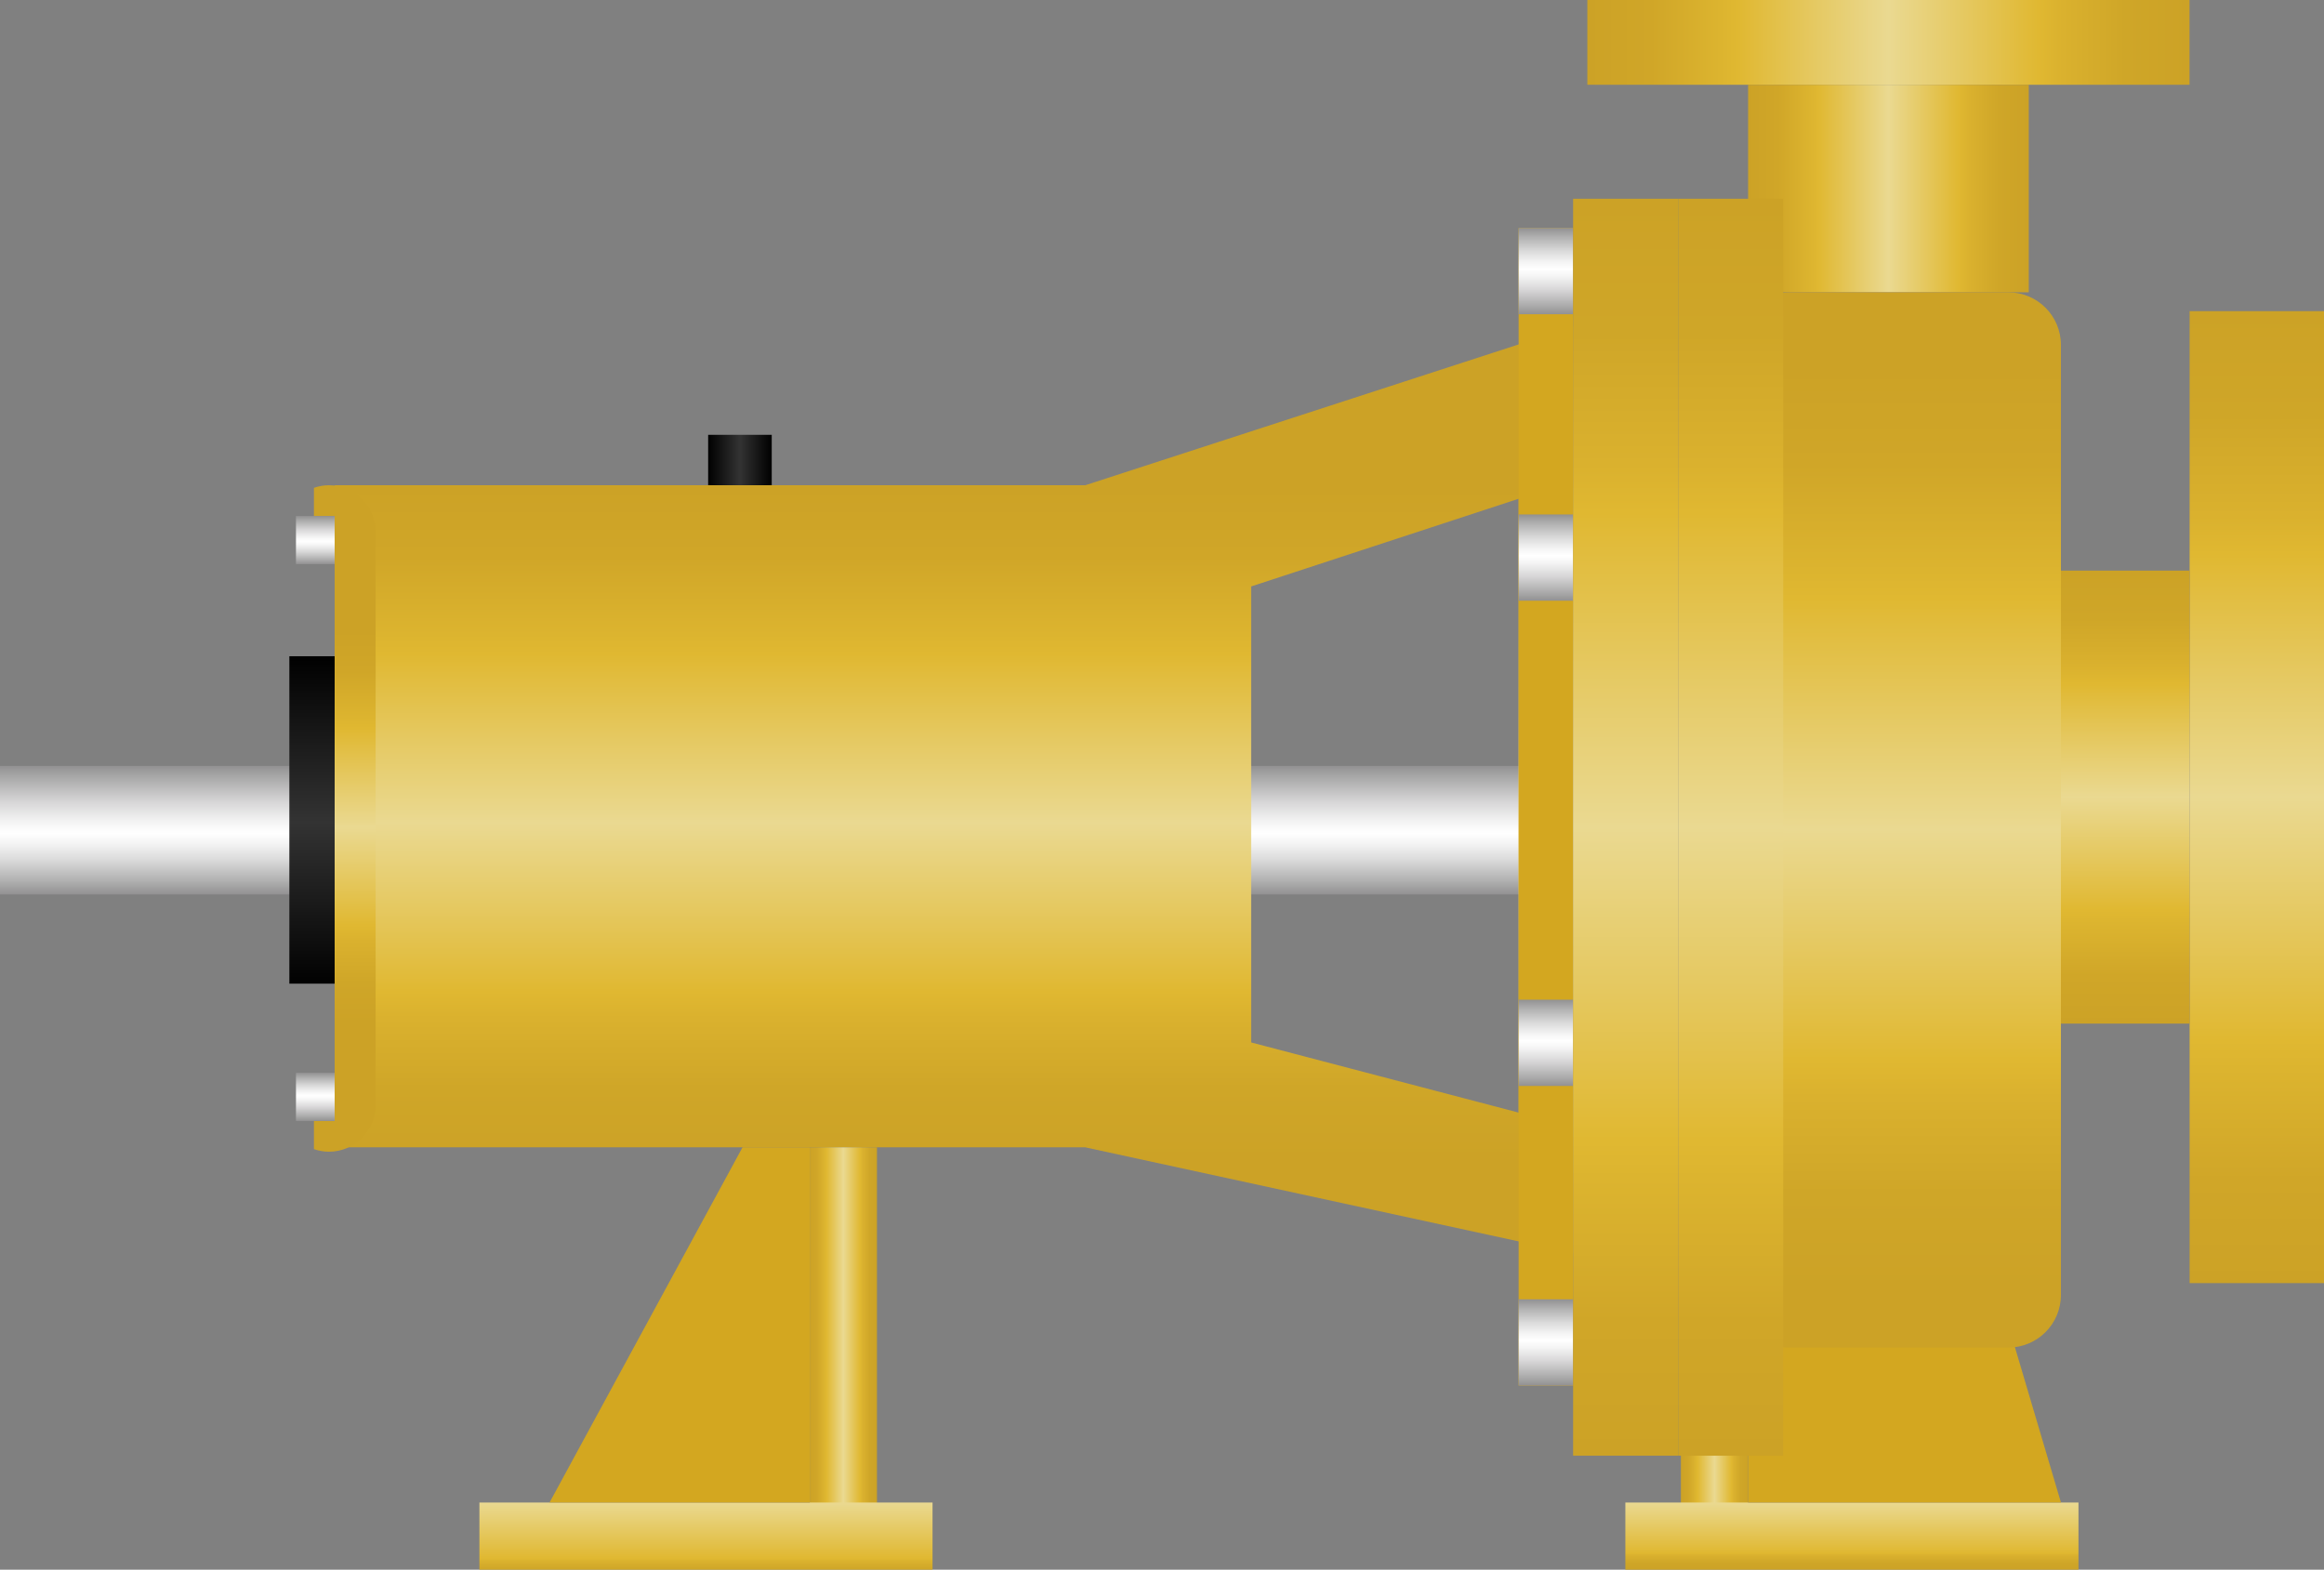 <?xml version="1.0" encoding="utf-8"?>
<!-- Generator: Adobe Illustrator 15.0.0, SVG Export Plug-In . SVG Version: 6.00 Build 0)  -->
<!DOCTYPE svg PUBLIC "-//W3C//DTD SVG 1.0//EN" "http://www.w3.org/TR/2001/REC-SVG-20010904/DTD/svg10.dtd">
<svg version="1.0" id="_x37_1" xmlns="http://www.w3.org/2000/svg" xmlns:xlink="http://www.w3.org/1999/xlink" x="0px" y="0px"
	 width="132.499px" height="89.5px" viewBox="0 0 132.499 89.5" enable-background="new 0 0 132.499 89.5" xml:space="preserve">
<rect x="0" y="0" width="132.499" height="89.5" fill="#808080" stroke="none"/>
<g>
	<linearGradient id="SVGID_1_" gradientUnits="userSpaceOnUse" x1="43.375" y1="43.666" x2="43.375" y2="50.999">
		<stop  offset="0" style="stop-color:#929192"/>
		<stop  offset="0.082" style="stop-color:#A7A7A7"/>
		<stop  offset="0.282" style="stop-color:#D7D6D7"/>
		<stop  offset="0.436" style="stop-color:#F4F4F4"/>
		<stop  offset="0.522" style="stop-color:#FFFFFF"/>
		<stop  offset="0.599" style="stop-color:#F5F5F5"/>
		<stop  offset="0.728" style="stop-color:#DBDBDB"/>
		<stop  offset="0.892" style="stop-color:#B1B1B1"/>
		<stop  offset="1" style="stop-color:#929192"/>
	</linearGradient>
	<rect y="43.667" fill="url(#SVGID_1_)" width="86.75" height="7.333"/>
	<linearGradient id="SVGID_2_" gradientUnits="userSpaceOnUse" x1="17.79" y1="37.416" x2="17.79" y2="56.333">
		<stop  offset="0" style="stop-color:#000000"/>
		<stop  offset="0.5" style="stop-color:#333333"/>
		<stop  offset="1" style="stop-color:#000000"/>
	</linearGradient>
	<rect x="16.497" y="37.417" fill="url(#SVGID_2_)" width="2.586" height="18.667"/>
	<linearGradient id="SVGID_3_" gradientUnits="userSpaceOnUse" x1="17.979" y1="29.416" x2="17.979" y2="32.166">
		<stop  offset="0" style="stop-color:#929192"/>
		<stop  offset="0.082" style="stop-color:#A7A7A7"/>
		<stop  offset="0.282" style="stop-color:#D7D6D7"/>
		<stop  offset="0.436" style="stop-color:#F4F4F4"/>
		<stop  offset="0.522" style="stop-color:#FFFFFF"/>
		<stop  offset="0.599" style="stop-color:#F5F5F5"/>
		<stop  offset="0.728" style="stop-color:#DBDBDB"/>
		<stop  offset="0.892" style="stop-color:#B1B1B1"/>
		<stop  offset="1" style="stop-color:#929192"/>
	</linearGradient>
	<rect x="16.874" y="29.417" fill="url(#SVGID_3_)" width="2.209" height="2.75"/>
	<linearGradient id="SVGID_4_" gradientUnits="userSpaceOnUse" x1="40.374" y1="26.229" x2="43.999" y2="26.229">
		<stop  offset="0" style="stop-color:#000000"/>
		<stop  offset="0.5" style="stop-color:#333333"/>
		<stop  offset="1" style="stop-color:#000000"/>
	</linearGradient>
	<rect x="40.374" y="24.792" fill="url(#SVGID_4_)" width="3.625" height="2.875"/>
	<linearGradient id="SVGID_5_" gradientUnits="userSpaceOnUse" x1="17.979" y1="63.916" x2="17.979" y2="61.166">
		<stop  offset="0" style="stop-color:#929192"/>
		<stop  offset="0.082" style="stop-color:#A7A7A7"/>
		<stop  offset="0.282" style="stop-color:#D7D6D7"/>
		<stop  offset="0.436" style="stop-color:#F4F4F4"/>
		<stop  offset="0.522" style="stop-color:#FFFFFF"/>
		<stop  offset="0.599" style="stop-color:#F5F5F5"/>
		<stop  offset="0.728" style="stop-color:#DBDBDB"/>
		<stop  offset="0.892" style="stop-color:#B1B1B1"/>
		<stop  offset="1" style="stop-color:#929192"/>
	</linearGradient>
	<rect x="16.874" y="61.167" fill="url(#SVGID_5_)" width="2.209" height="2.75"/>
	<linearGradient id="SVGID_6_" gradientUnits="userSpaceOnUse" x1="54.386" y1="27.666" x2="54.386" y2="66.166">
		<stop  offset="0" style="stop-color:#CCA226"/>
		<stop  offset="0.106" style="stop-color:#D0A628"/>
		<stop  offset="0.221" style="stop-color:#DCB42F"/>
		<stop  offset="0.25" style="stop-color:#E0B831"/>
		<stop  offset="0.5" style="stop-color:#EAD991"/>
		<stop  offset="0.75" style="stop-color:#E0B831"/>
		<stop  offset="0.789" style="stop-color:#DAB12E"/>
		<stop  offset="0.893" style="stop-color:#CFA628"/>
		<stop  offset="1" style="stop-color:#CCA226"/>
	</linearGradient>
	<path fill="url(#SVGID_6_)" d="M61.874,27.667H19.083v37.75h42.791l27.815,6.037V18.629L61.874,27.667z M86.583,63.437l-15.25-4
		v-26l15.25-5V63.437z"/>
	<rect x="86.583" y="13" fill="#D3A720" width="3.106" height="66"/>
	<linearGradient id="SVGID_7_" gradientUnits="userSpaceOnUse" x1="88.136" y1="34.25" x2="88.136" y2="29.333">
		<stop  offset="0" style="stop-color:#929192"/>
		<stop  offset="0.082" style="stop-color:#A7A7A7"/>
		<stop  offset="0.282" style="stop-color:#D7D6D7"/>
		<stop  offset="0.436" style="stop-color:#F4F4F4"/>
		<stop  offset="0.522" style="stop-color:#FFFFFF"/>
		<stop  offset="0.599" style="stop-color:#F5F5F5"/>
		<stop  offset="0.728" style="stop-color:#DBDBDB"/>
		<stop  offset="0.892" style="stop-color:#B1B1B1"/>
		<stop  offset="1" style="stop-color:#929192"/>
	</linearGradient>
	<rect x="86.583" y="29.333" fill="url(#SVGID_7_)" width="3.106" height="4.917"/>
	<linearGradient id="SVGID_8_" gradientUnits="userSpaceOnUse" x1="88.136" y1="17.917" x2="88.136" y2="13">
		<stop  offset="0" style="stop-color:#929192"/>
		<stop  offset="0.082" style="stop-color:#A7A7A7"/>
		<stop  offset="0.282" style="stop-color:#D7D6D7"/>
		<stop  offset="0.436" style="stop-color:#F4F4F4"/>
		<stop  offset="0.522" style="stop-color:#FFFFFF"/>
		<stop  offset="0.599" style="stop-color:#F5F5F5"/>
		<stop  offset="0.728" style="stop-color:#DBDBDB"/>
		<stop  offset="0.892" style="stop-color:#B1B1B1"/>
		<stop  offset="1" style="stop-color:#929192"/>
	</linearGradient>
	<rect x="86.583" y="13" fill="url(#SVGID_8_)" width="3.106" height="4.917"/>
	<linearGradient id="SVGID_9_" gradientUnits="userSpaceOnUse" x1="88.136" y1="61.916" x2="88.136" y2="56.999">
		<stop  offset="0" style="stop-color:#929192"/>
		<stop  offset="0.082" style="stop-color:#A7A7A7"/>
		<stop  offset="0.282" style="stop-color:#D7D6D7"/>
		<stop  offset="0.436" style="stop-color:#F4F4F4"/>
		<stop  offset="0.522" style="stop-color:#FFFFFF"/>
		<stop  offset="0.599" style="stop-color:#F5F5F5"/>
		<stop  offset="0.728" style="stop-color:#DBDBDB"/>
		<stop  offset="0.892" style="stop-color:#B1B1B1"/>
		<stop  offset="1" style="stop-color:#929192"/>
	</linearGradient>
	<rect x="86.583" y="57" fill="url(#SVGID_9_)" width="3.106" height="4.917"/>
	<linearGradient id="SVGID_10_" gradientUnits="userSpaceOnUse" x1="88.136" y1="79" x2="88.136" y2="74.083">
		<stop  offset="0" style="stop-color:#929192"/>
		<stop  offset="0.082" style="stop-color:#A7A7A7"/>
		<stop  offset="0.282" style="stop-color:#D7D6D7"/>
		<stop  offset="0.436" style="stop-color:#F4F4F4"/>
		<stop  offset="0.522" style="stop-color:#FFFFFF"/>
		<stop  offset="0.599" style="stop-color:#F5F5F5"/>
		<stop  offset="0.728" style="stop-color:#DBDBDB"/>
		<stop  offset="0.892" style="stop-color:#B1B1B1"/>
		<stop  offset="1" style="stop-color:#929192"/>
	</linearGradient>
	<rect x="86.583" y="74.083" fill="url(#SVGID_10_)" width="3.106" height="4.917"/>
	<linearGradient id="SVGID_11_" gradientUnits="userSpaceOnUse" x1="19.657" y1="35.916" x2="19.657" y2="58.416">
		<stop  offset="0" style="stop-color:#CCA226"/>
		<stop  offset="0.106" style="stop-color:#D0A628"/>
		<stop  offset="0.221" style="stop-color:#DCB42F"/>
		<stop  offset="0.25" style="stop-color:#E0B831"/>
		<stop  offset="0.5" style="stop-color:#EAD991"/>
		<stop  offset="0.75" style="stop-color:#E0B831"/>
		<stop  offset="0.789" style="stop-color:#DAB12E"/>
		<stop  offset="0.893" style="stop-color:#CFA628"/>
		<stop  offset="1" style="stop-color:#CCA226"/>
	</linearGradient>
	<path fill="url(#SVGID_11_)" d="M18.749,27.667c-0.299,0-0.583,0.055-0.85,0.148v1.602h1.184v34.5H17.9
		c0,0-0.001,0.001-0.001,0.002v1.6c0.267,0.093,0.551,0.148,0.85,0.148c1.473,0,2.667-1.193,2.667-2.666V30.333
		C21.416,28.861,20.222,27.667,18.749,27.667z"/>
	<linearGradient id="SVGID_12_" gradientUnits="userSpaceOnUse" x1="46.167" y1="77.041" x2="50" y2="77.041">
		<stop  offset="0" style="stop-color:#CCA226"/>
		<stop  offset="0.106" style="stop-color:#D0A628"/>
		<stop  offset="0.221" style="stop-color:#DCB42F"/>
		<stop  offset="0.25" style="stop-color:#E0B831"/>
		<stop  offset="0.5" style="stop-color:#EAD991"/>
		<stop  offset="0.75" style="stop-color:#E0B831"/>
		<stop  offset="0.789" style="stop-color:#DAB12E"/>
		<stop  offset="0.893" style="stop-color:#CFA628"/>
		<stop  offset="1" style="stop-color:#CCA226"/>
	</linearGradient>
	<rect x="46.167" y="65.417" fill="url(#SVGID_12_)" width="3.833" height="23.25"/>
	<linearGradient id="SVGID_13_" gradientUnits="userSpaceOnUse" x1="40.25" y1="85.667" x2="40.25" y2="89.917">
		<stop  offset="0" style="stop-color:#EAD991"/>
		<stop  offset="0.75" style="stop-color:#E0B831"/>
		<stop  offset="0.789" style="stop-color:#DAB12E"/>
		<stop  offset="0.893" style="stop-color:#CFA628"/>
		<stop  offset="1" style="stop-color:#CCA226"/>
	</linearGradient>
	<rect x="27.333" y="85.667" fill="url(#SVGID_13_)" width="25.834" height="3.833"/>
	<polygon fill="#D3A720" points="46.167,65.417 42.333,65.417 31.333,85.667 46.167,85.667 	"/>
	<linearGradient id="SVGID_14_" gradientUnits="userSpaceOnUse" x1="95.834" y1="77.041" x2="99.667" y2="77.041">
		<stop  offset="0" style="stop-color:#CCA226"/>
		<stop  offset="0.106" style="stop-color:#D0A628"/>
		<stop  offset="0.221" style="stop-color:#DCB42F"/>
		<stop  offset="0.25" style="stop-color:#E0B831"/>
		<stop  offset="0.5" style="stop-color:#EAD991"/>
		<stop  offset="0.75" style="stop-color:#E0B831"/>
		<stop  offset="0.789" style="stop-color:#DAB12E"/>
		<stop  offset="0.893" style="stop-color:#CFA628"/>
		<stop  offset="1" style="stop-color:#CCA226"/>
	</linearGradient>
	<rect x="95.834" y="65.417" fill="url(#SVGID_14_)" width="3.833" height="23.25"/>
	<linearGradient id="SVGID_15_" gradientUnits="userSpaceOnUse" x1="105.584" y1="85.667" x2="105.584" y2="89.5">
		<stop  offset="0" style="stop-color:#EAD991"/>
		<stop  offset="0.75" style="stop-color:#E0B831"/>
		<stop  offset="0.789" style="stop-color:#DAB12E"/>
		<stop  offset="0.893" style="stop-color:#CFA628"/>
		<stop  offset="1" style="stop-color:#CCA226"/>
	</linearGradient>
	<rect x="92.667" y="85.667" fill="url(#SVGID_15_)" width="25.834" height="3.833"/>
	<polygon fill="#D3A720" points="99.667,65.417 111.501,65.417 117.501,85.667 99.667,85.667 	"/>
	<linearGradient id="SVGID_16_" gradientUnits="userSpaceOnUse" x1="90.5" y1="2.417" x2="124.833" y2="2.417">
		<stop  offset="0" style="stop-color:#CCA226"/>
		<stop  offset="0.106" style="stop-color:#D0A628"/>
		<stop  offset="0.221" style="stop-color:#DCB42F"/>
		<stop  offset="0.25" style="stop-color:#E0B831"/>
		<stop  offset="0.5" style="stop-color:#EAD991"/>
		<stop  offset="0.75" style="stop-color:#E0B831"/>
		<stop  offset="0.789" style="stop-color:#DAB12E"/>
		<stop  offset="0.893" style="stop-color:#CFA628"/>
		<stop  offset="1" style="stop-color:#CCA226"/>
	</linearGradient>
	<rect x="90.5" fill="url(#SVGID_16_)" width="34.333" height="4.833"/>
	<linearGradient id="SVGID_17_" gradientUnits="userSpaceOnUse" x1="99.666" y1="10.749" x2="115.667" y2="10.749">
		<stop  offset="0" style="stop-color:#CCA226"/>
		<stop  offset="0.106" style="stop-color:#D0A628"/>
		<stop  offset="0.221" style="stop-color:#DCB42F"/>
		<stop  offset="0.25" style="stop-color:#E0B831"/>
		<stop  offset="0.5" style="stop-color:#EAD991"/>
		<stop  offset="0.75" style="stop-color:#E0B831"/>
		<stop  offset="0.789" style="stop-color:#DAB12E"/>
		<stop  offset="0.893" style="stop-color:#CFA628"/>
		<stop  offset="1" style="stop-color:#CCA226"/>
	</linearGradient>
	<rect x="99.666" y="4.833" fill="url(#SVGID_17_)" width="16.001" height="11.833"/>
	<linearGradient id="SVGID_18_" gradientUnits="userSpaceOnUse" x1="128.668" y1="73.158" x2="128.668" y2="17.741">
		<stop  offset="0" style="stop-color:#CCA226"/>
		<stop  offset="0.106" style="stop-color:#D0A628"/>
		<stop  offset="0.221" style="stop-color:#DCB42F"/>
		<stop  offset="0.25" style="stop-color:#E0B831"/>
		<stop  offset="0.5" style="stop-color:#EAD991"/>
		<stop  offset="0.75" style="stop-color:#E0B831"/>
		<stop  offset="0.789" style="stop-color:#DAB12E"/>
		<stop  offset="0.893" style="stop-color:#CFA628"/>
		<stop  offset="1" style="stop-color:#CCA226"/>
	</linearGradient>
	<rect x="124.837" y="17.741" fill="url(#SVGID_18_)" width="7.662" height="55.417"/>
	<linearGradient id="SVGID_19_" gradientUnits="userSpaceOnUse" x1="121.169" y1="58.362" x2="121.169" y2="32.534">
		<stop  offset="0" style="stop-color:#CCA226"/>
		<stop  offset="0.106" style="stop-color:#D0A628"/>
		<stop  offset="0.221" style="stop-color:#DCB42F"/>
		<stop  offset="0.25" style="stop-color:#E0B831"/>
		<stop  offset="0.5" style="stop-color:#EAD991"/>
		<stop  offset="0.75" style="stop-color:#E0B831"/>
		<stop  offset="0.789" style="stop-color:#DAB12E"/>
		<stop  offset="0.893" style="stop-color:#CFA628"/>
		<stop  offset="1" style="stop-color:#CCA226"/>
	</linearGradient>
	<rect x="117.5" y="32.534" fill="url(#SVGID_19_)" width="7.337" height="25.828"/>
	<linearGradient id="SVGID_20_" gradientUnits="userSpaceOnUse" x1="108.25" y1="20.916" x2="108.25" y2="73.666">
		<stop  offset="0" style="stop-color:#CCA226"/>
		<stop  offset="0.106" style="stop-color:#D0A628"/>
		<stop  offset="0.221" style="stop-color:#DCB42F"/>
		<stop  offset="0.25" style="stop-color:#E0B831"/>
		<stop  offset="0.5" style="stop-color:#EAD991"/>
		<stop  offset="0.75" style="stop-color:#E0B831"/>
		<stop  offset="0.789" style="stop-color:#DAB12E"/>
		<stop  offset="0.893" style="stop-color:#CFA628"/>
		<stop  offset="1" style="stop-color:#CCA226"/>
	</linearGradient>
	<path fill="url(#SVGID_20_)" d="M117.5,73.833c0,1.657-1.343,3-3,3H102c-1.657,0-3-1.343-3-3V19.667c0-1.657,1.343-3,3-3h12.5
		c1.657,0,3,1.343,3,3V73.833z"/>
	<linearGradient id="SVGID_21_" gradientUnits="userSpaceOnUse" x1="92.684" y1="83" x2="92.684" y2="11.334">
		<stop  offset="0" style="stop-color:#CCA226"/>
		<stop  offset="0.106" style="stop-color:#D0A628"/>
		<stop  offset="0.221" style="stop-color:#DCB42F"/>
		<stop  offset="0.25" style="stop-color:#E0B831"/>
		<stop  offset="0.5" style="stop-color:#EAD991"/>
		<stop  offset="0.75" style="stop-color:#E0B831"/>
		<stop  offset="0.789" style="stop-color:#DAB12E"/>
		<stop  offset="0.893" style="stop-color:#CFA628"/>
		<stop  offset="1" style="stop-color:#CCA226"/>
	</linearGradient>
	<rect x="89.689" y="11.333" fill="url(#SVGID_21_)" width="5.988" height="71.667"/>
	<linearGradient id="SVGID_22_" gradientUnits="userSpaceOnUse" x1="98.672" y1="83" x2="98.672" y2="11.334">
		<stop  offset="0" style="stop-color:#CCA226"/>
		<stop  offset="0.106" style="stop-color:#D0A628"/>
		<stop  offset="0.221" style="stop-color:#DCB42F"/>
		<stop  offset="0.25" style="stop-color:#E0B831"/>
		<stop  offset="0.5" style="stop-color:#EAD991"/>
		<stop  offset="0.75" style="stop-color:#E0B831"/>
		<stop  offset="0.789" style="stop-color:#DAB12E"/>
		<stop  offset="0.893" style="stop-color:#CFA628"/>
		<stop  offset="1" style="stop-color:#CCA226"/>
	</linearGradient>
	<rect x="95.678" y="11.333" fill="url(#SVGID_22_)" width="5.988" height="71.667"/>
</g>
</svg>
